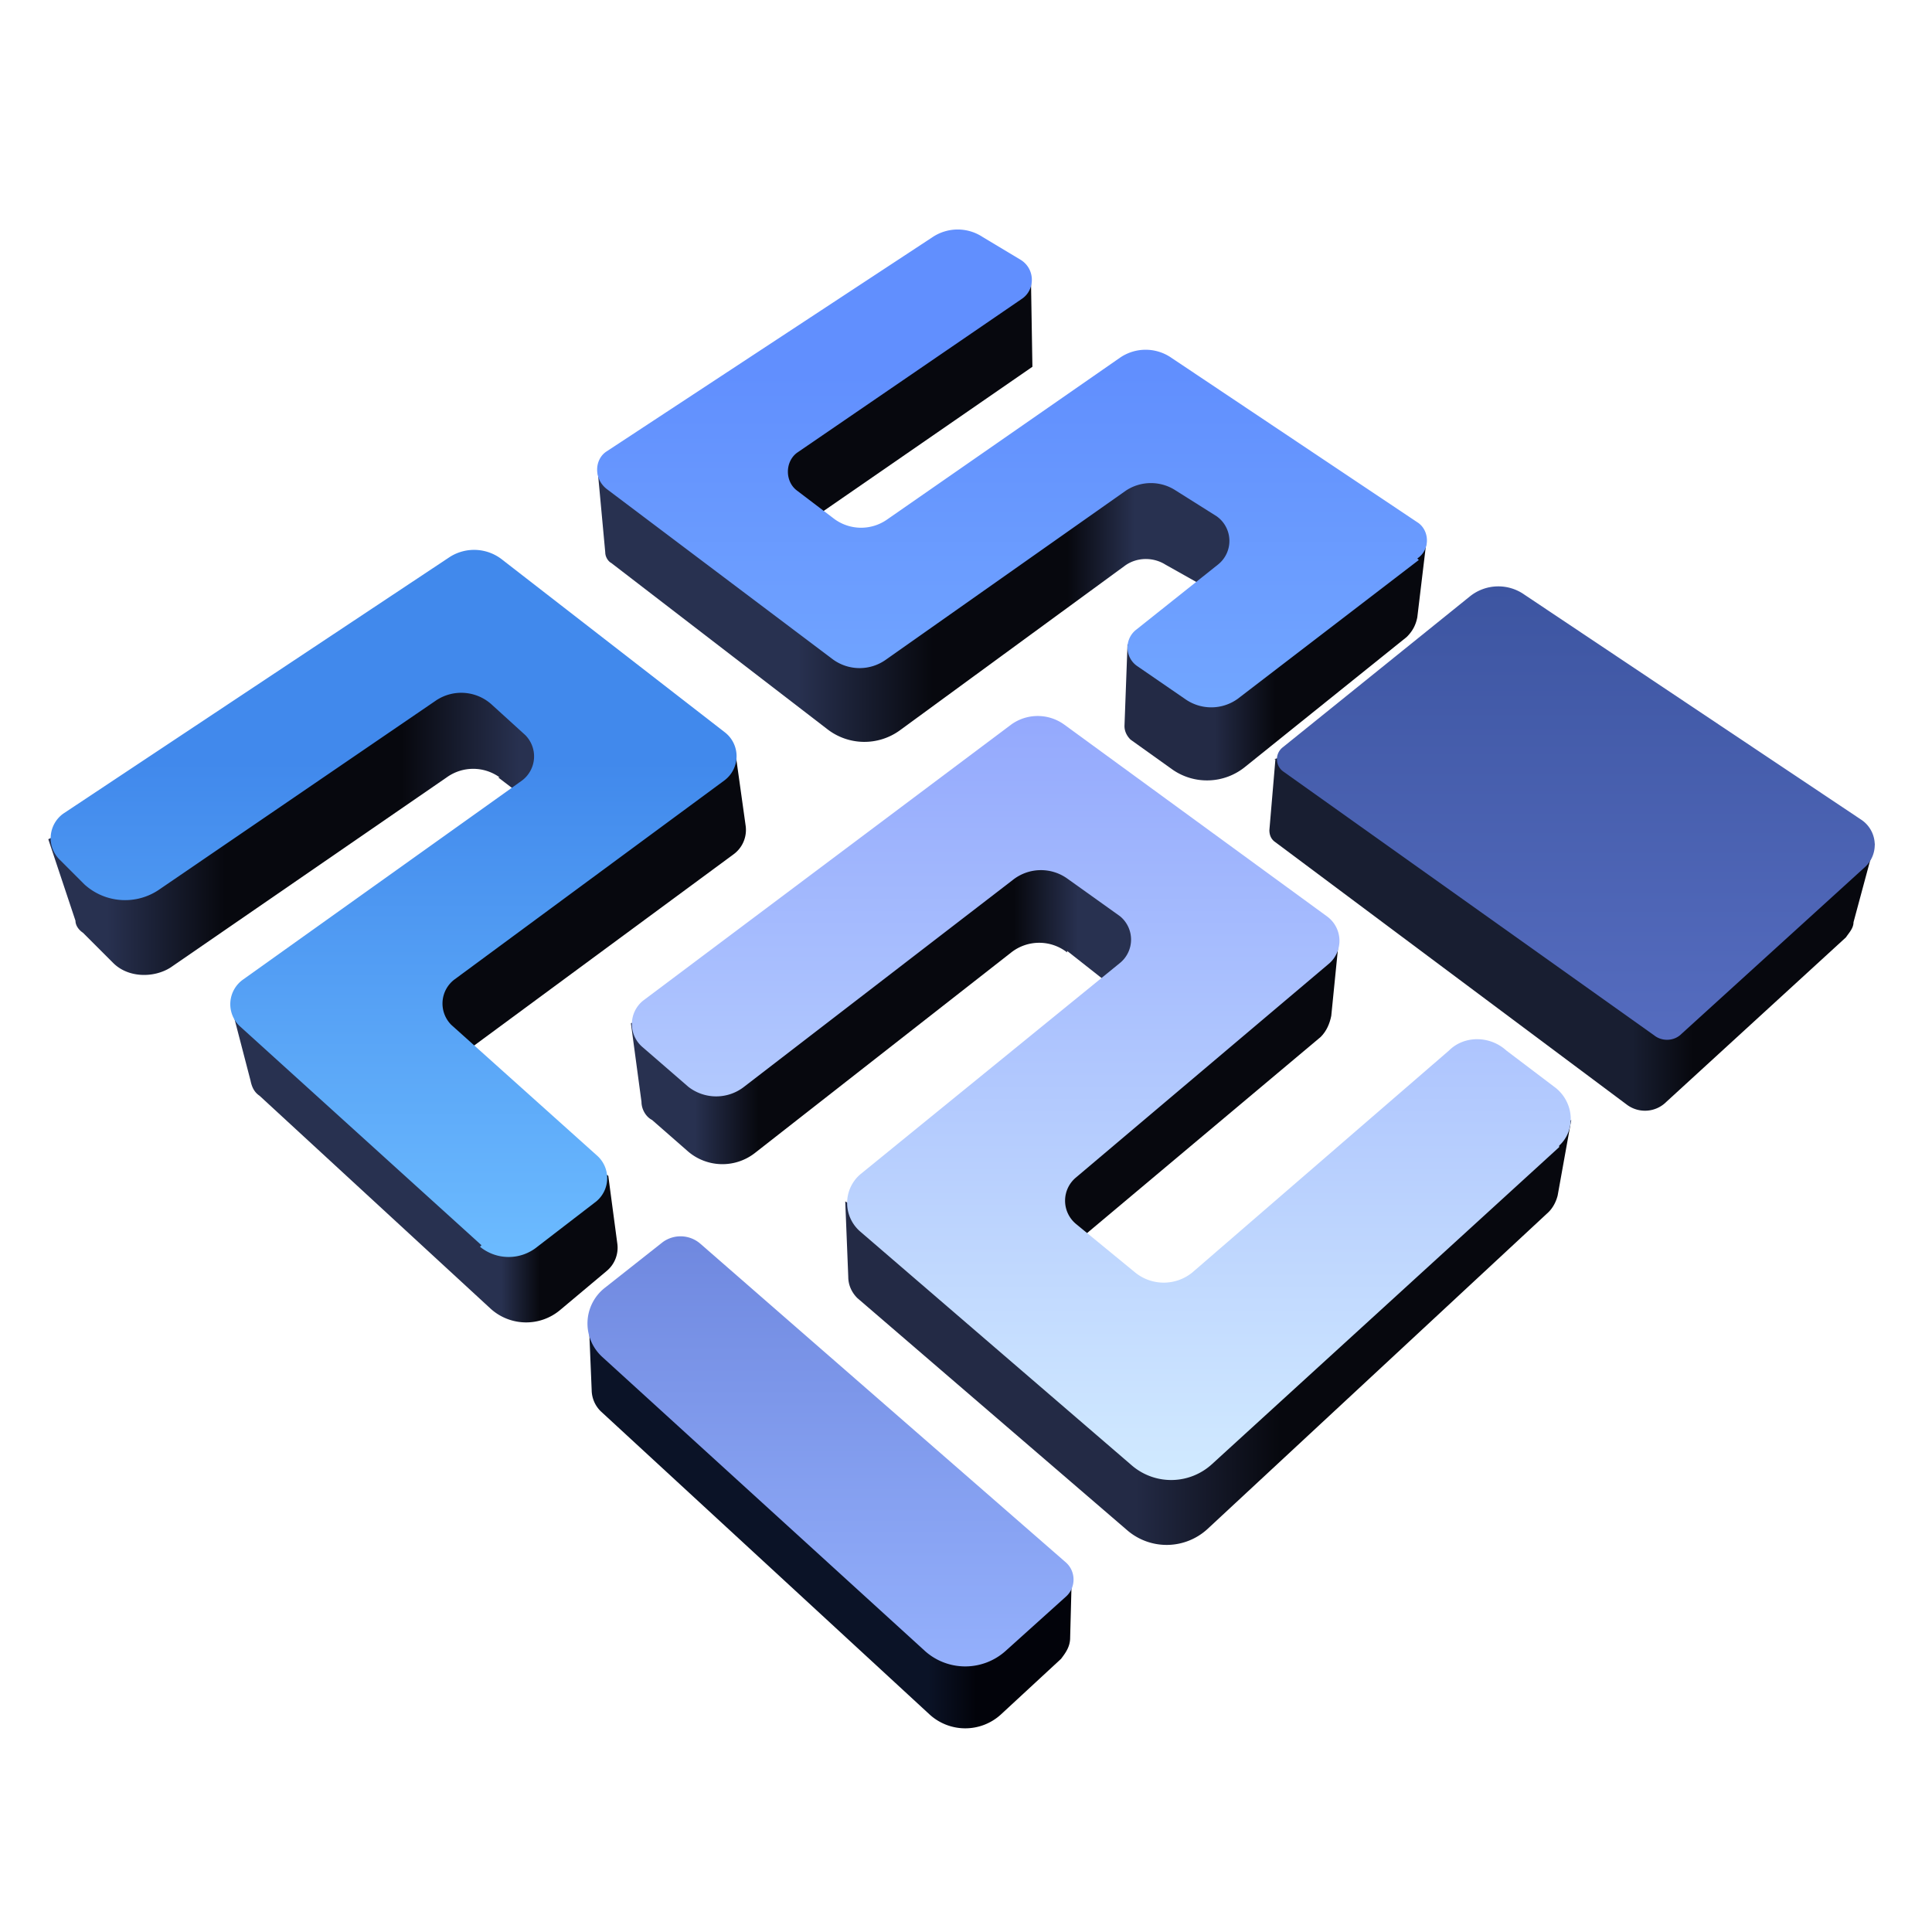 <svg xmlns="http://www.w3.org/2000/svg" viewBox="0 0 128 128">
  <defs>
    <linearGradient id="linear-gradient" x1="74.5" x2="94.5" y1="43.8" y2="43.8" gradientUnits="userSpaceOnUse">
      <stop offset=".3" stop-color="#232a45"/>
      <stop offset=".5" stop-color="#07080e"/>
    </linearGradient>
    <linearGradient id="linear-gradient-2" x1="39.5" x2="84.1" y1="39.1" y2="39.1" gradientUnits="userSpaceOnUse">
      <stop offset=".3" stop-color="#283150"/>
      <stop offset=".5" stop-color="#07080e"/>
      <stop offset=".7" stop-color="#07080e"/>
      <stop offset=".8" stop-color="#283150"/>
    </linearGradient>
    <linearGradient id="linear-gradient-3" x1="84.1" x2="124.2" y1="61.4" y2="61.4" gradientUnits="userSpaceOnUse">
      <stop offset=".6" stop-color="#181e31"/>
      <stop offset=".7" stop-color="#07080e"/>
    </linearGradient>
    <linearGradient id="linear-gradient-4" x1="56" x2="104.1" y1="88.2" y2="88.2" gradientUnits="userSpaceOnUse">
      <stop offset=".4" stop-color="#232a45"/>
      <stop offset=".6" stop-color="#07080e"/>
    </linearGradient>
    <linearGradient id="linear-gradient-5" x1="41.8" x2="84.1" y1="65.2" y2="65.2" gradientUnits="userSpaceOnUse">
      <stop offset=".1" stop-color="#283150"/>
      <stop offset=".2" stop-color="#07080e"/>
      <stop offset=".6" stop-color="#07080e"/>
      <stop offset=".7" stop-color="#283150"/>
    </linearGradient>
    <linearGradient id="linear-gradient-6" x1="39" x2="71.1" y1="100.9" y2="100.9" gradientUnits="userSpaceOnUse">
      <stop offset=".7" stop-color="#0b1327"/>
      <stop offset=".8" stop-color="#02030a"/>
    </linearGradient>
    <linearGradient id="linear-gradient-7" x1="15.3" x2="40.9" y1="77.1" y2="77.1" gradientUnits="userSpaceOnUse">
      <stop offset=".7" stop-color="#283150"/>
      <stop offset=".8" stop-color="#07080e"/>
    </linearGradient>
    <linearGradient id="linear-gradient-8" x1="3.2" x2="42.2" y1="53.9" y2="53.9" gradientUnits="userSpaceOnUse">
      <stop offset=".1" stop-color="#283150"/>
      <stop offset=".3" stop-color="#07080e"/>
      <stop offset=".6" stop-color="#07080e"/>
      <stop offset=".8" stop-color="#283150"/>
    </linearGradient>
    <linearGradient id="linear-gradient-9" x1="26" x2="26" y1="83.3" y2="36.4" gradientUnits="userSpaceOnUse">
      <stop offset="0" stop-color="#6cbbff"/>
      <stop offset=".7" stop-color="#4189ec"/>
    </linearGradient>
    <linearGradient id="linear-gradient-10" x1="55" x2="55" y1="110.4" y2="81.9" gradientUnits="userSpaceOnUse">
      <stop offset="0" stop-color="#94b0fc"/>
      <stop offset="1" stop-color="#6f88df"/>
    </linearGradient>
    <linearGradient id="linear-gradient-11" x1="72.9" x2="72.9" y1="98.1" y2="47.5" gradientUnits="userSpaceOnUse">
      <stop offset="0" stop-color="#d1eaff"/>
      <stop offset="1" stop-color="#94a9fd"/>
    </linearGradient>
    <linearGradient id="linear-gradient-12" x1="104.3" x2="104.3" y1="68.9" y2="38.9" gradientUnits="userSpaceOnUse">
      <stop offset="0" stop-color="#556cbf"/>
      <stop offset="1" stop-color="#3d55a1"/>
    </linearGradient>
    <linearGradient id="linear-gradient-13" x1="67" x2="67" y1="47" y2="15.2" gradientUnits="userSpaceOnUse">
      <stop offset="0" stop-color="#72a6ff"/>
      <stop offset=".7" stop-color="#618ffe"/>
    </linearGradient>
    <style>
      .cls-6{stroke-width:0;fill:#07080e}
    </style>
  </defs>
  <path d="m74.7 42.7-.2 5.4c0 .4.2.7.4.9l2.8 2a4 4 0 0 0 4.8-.2l10.7-8.6c.4-.4.6-.8.7-1.3l.6-5-19.8 6.8Z" style="fill:url(#linear-gradient);stroke-width:0"/>
  <path d="m53.6 34.5.9-.6 13.9-9.6-.1-6-19.6 11.8 4.9 4.4z" class="cls-6"/>
  <path d="M75.5 29.1 58.6 39l-19-7.8.5 5.4c0 .3.2.6.4.7l14.3 11a4 4 0 0 0 4.8.1l14.9-10.9c.8-.6 1.9-.6 2.7-.1l3.2 1.8 3.7-4-8.6-6Z" style="fill:url(#linear-gradient-2);stroke-width:0"/>
  <path d="m84.5 50.3-.4 4.7c0 .3.1.6.4.8l23.3 17.4a2 2 0 0 0 2.6-.2l11.9-10.9c.2-.3.5-.6.5-1l1.4-5.2-35.8-6.7-4 1.1Z" style="fill:url(#linear-gradient-3);stroke-width:0"/>
  <path d="M77.9 91 56 79.6l.2 5c0 .5.2 1 .6 1.4l17.9 15.4a4 4 0 0 0 5.3-.1l22.6-21c.3-.3.5-.7.6-1.1l.9-5-26.3 17Z" style="fill:url(#linear-gradient-4);stroke-width:0"/>
  <path d="m70.7 63 3.3 2.6L84 61l-15.2-7.7-27 14.5.7 5.2c0 .5.3 1 .7 1.2l2.4 2.1a3.5 3.5 0 0 0 4.4.1l17-13.3a3 3 0 0 1 3.7 0Z" style="fill:url(#linear-gradient-5);stroke-width:0"/>
  <path d="m64.8 76.3 6.5 6 16.2-13.6c.4-.4.6-.9.7-1.4l.5-5-23.9 14Z" class="cls-6"/>
  <path d="m71 104.7-.1 3.8c0 .6-.3 1-.6 1.4l-4 3.7a3.5 3.5 0 0 1-4.7 0L39.8 93.5a2 2 0 0 1-.6-1.4l-.2-4.8 32 17.3Z" style="fill:url(#linear-gradient-6);stroke-width:0"/>
  <path d="m40.3 77.9-11-7-14-4.3 1.3 5c.1.5.3.8.6 1l15.3 14.1a3.5 3.5 0 0 0 4.6.1l3.1-2.6a2 2 0 0 0 .7-1.8l-.6-4.5Z" style="fill:url(#linear-gradient-7);stroke-width:0"/>
  <path d="m33 51.5 1.7 1.3 7.5-6-1.2-.4-11.5-3L3.2 55.6 5 61c0 .3.2.6.5.8l2 2c1 1 2.7 1 3.8.3l18.3-12.6a3 3 0 0 1 3.5 0Z" style="fill:url(#linear-gradient-8);stroke-width:0"/>
  <path d="m48.7 49.7-12.4 4.2-17.6 10.6 12.4 5 17.5-12.9a2 2 0 0 0 .8-1.9l-.7-5Z" class="cls-6"/>
  <path d="M31.9 82.5 15.9 68a2 2 0 0 1 .2-3.1l18.5-13.2a2 2 0 0 0 .2-3l-2.2-2a3 3 0 0 0-3.7-.3L10.6 58.9a4 4 0 0 1-5-.3L4 57a2 2 0 0 1 .2-3.1l25.6-17a3 3 0 0 1 3.5.2L48 48.5a2 2 0 0 1 0 3.2L30.1 64.9a2 2 0 0 0-.2 3l9.7 8.7a2 2 0 0 1-.1 3l-3.9 3a3 3 0 0 1-3.8 0Z" style="fill:url(#linear-gradient-9);stroke-width:0"/>
  <path d="m70.6 105.8-4 3.6a4 4 0 0 1-5.3 0L39.9 89.9a3 3 0 0 1 .2-4.6l3.8-3a2 2 0 0 1 2.5.1l24.2 21.1c.7.6.7 1.7 0 2.3Z" style="fill:url(#linear-gradient-10);stroke-width:0"/>
  <path d="m103.3 76-23 21a4 4 0 0 1-5.3.1L57 81.6a2.5 2.5 0 0 1 0-3.8l17.2-14a2 2 0 0 0 0-3.1l-3.5-2.5a3 3 0 0 0-3.6.1L49.3 72a3 3 0 0 1-3.7 0l-3-2.6a2 2 0 0 1 0-3.1L67 48a3 3 0 0 1 3.5 0l17.4 12.7a2 2 0 0 1 .2 3.1L71.3 78a2 2 0 0 0 0 3.1l3.9 3.2a3 3 0 0 0 3.8 0l17-14.7c1-1 2.7-1 3.8 0l3.3 2.5c1.2 1 1.3 2.8.2 3.8Z" style="fill:url(#linear-gradient-11);stroke-width:0"/>
  <path d="m85 51.1 24.6 17.5c.5.4 1.3.4 1.8-.1l12.1-11a2 2 0 0 0-.2-3.2L101 39.4a3 3 0 0 0-3.6.1L85 49.5a1 1 0 0 0 0 1.6Z" style="stroke-width:0;fill:url(#linear-gradient-12)"/>
  <path d="m94 37.1-12 9.2a3 3 0 0 1-3.5 0l-3.2-2.2c-.8-.6-.8-1.8 0-2.4l5.4-4.3a2 2 0 0 0-.1-3.2l-2.7-1.7a3 3 0 0 0-3.3 0L58.7 43.7a3 3 0 0 1-3.5 0l-15-11.3c-.9-.7-.8-2 0-2.5l21.6-14.2a3 3 0 0 1 3.3 0l2.5 1.5c1 .6 1 2 .1 2.6L52.8 30c-.8.6-.8 1.9 0 2.5l2.5 1.9a3 3 0 0 0 3.5 0l15.4-10.7a3 3 0 0 1 3.4 0l16.3 10.9c.8.5.9 1.8 0 2.4Z" style="fill:url(#linear-gradient-13);stroke-width:0"/>
</svg>
